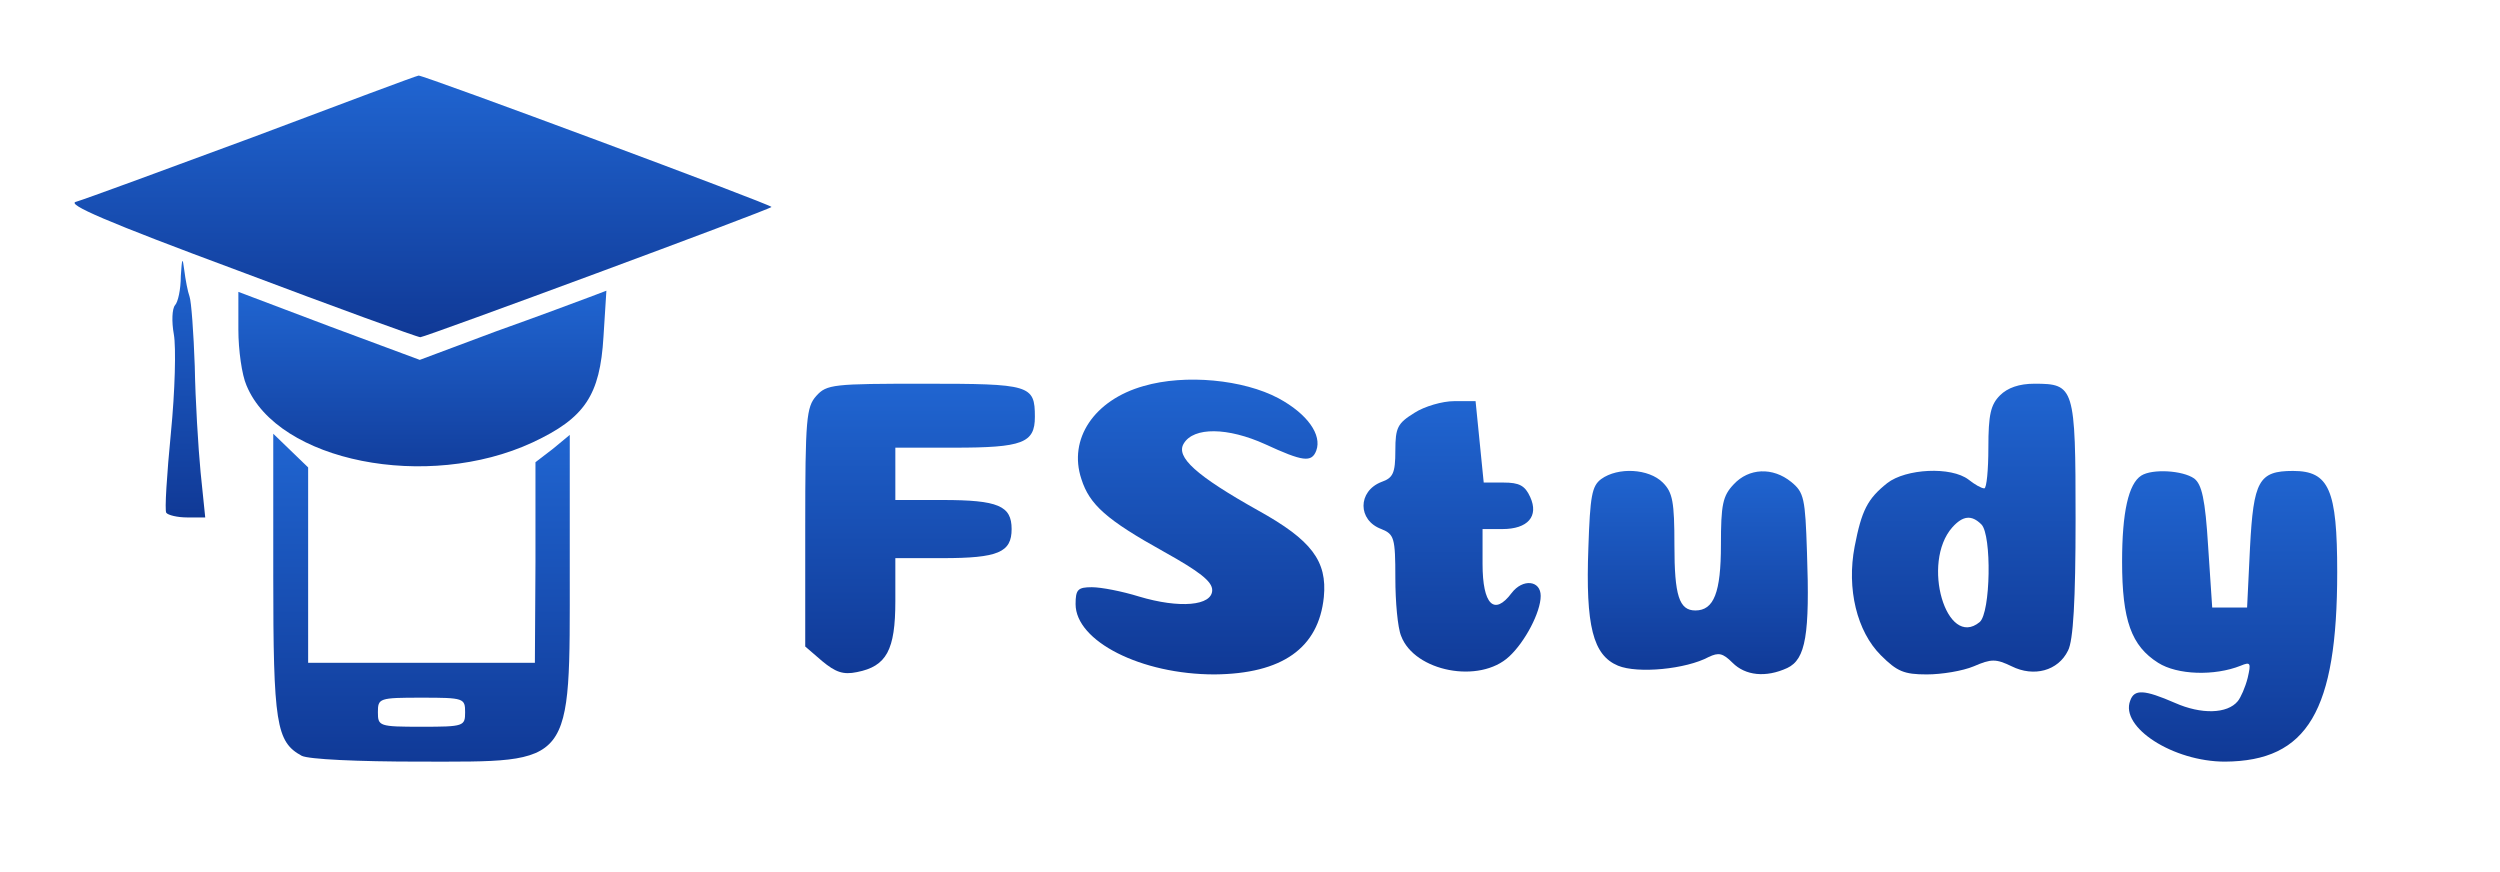 <?xml version="1.0" standalone="no"?>
<!DOCTYPE svg PUBLIC "-//W3C//DTD SVG 20010904//EN"
 "http://www.w3.org/TR/2001/REC-SVG-20010904/DTD/svg10.dtd">
<svg
        version="1.0"
        xmlns="http://www.w3.org/2000/svg"
        width="100%"
        height="100%"
        viewBox="0 0 430 150"
        preserveAspectRatio="xMidYMid meet"
      >
        <g fill="#103996" transform="translate(0,152) scale(0.1,-0.1)" stroke="none">
          <defs>
            <linearGradient id="BG1" x1="50%" x2="50%" y1="0" y2="100%">
              <stop offset="0%" style="stop-color:#103996" />
              <stop offset="100%" style="stop-color:#2065D1" />
            </linearGradient>
          </defs>
          <path
            fill="url(#BG1)"
            d="M435 1284 c-154 -57 -290 -107 -304 -111 -18 -4 51 -34 280 -119 167 -63 307 -114 312 -114 8 0 600 219 604 224 3 3 -599 227 -607 226 -3 0 -131 -48 -285 -106z"
          />
          <path
            fill="url(#BG1)"
            d="M311 1045 c0 -23 -5 -45 -10 -50 -5 -6 -6 -28 -2 -50 4 -22 2 -98 -5 -169 -7 -72 -11 -134 -8 -138 3 -4 19 -8 36 -8 l31 0 -8 78 c-4 42 -9 124 -10 182 -2 58 -6 112 -9 120 -3 8 -7 29 -9 45 -3 24 -4 22 -6 -10z"
          />
          <path
            fill="url(#BG1)"
            d="M410 953 c0 -35 6 -78 14 -96 54 -131 311 -182 492 -98 90 42 116 81 122 182 l5 79 -29 -11 c-16 -6 -88 -33 -161 -59 l-131 -49 -156 58 -156 59 0 -65z"
          />
          <path
            fill="url(#BG1)"
            d="M1967 856 c-85 -24 -130 -91 -107 -160 14 -44 43 -70 142 -125 61 -34 83 -51 83 -66 0 -27 -56 -32 -126 -11 -29 9 -65 16 -81 16 -24 0 -28 -4 -28 -29 0 -64 113 -121 239 -121 116 1 179 45 188 133 6 62 -21 98 -113 149 -107 60 -142 92 -128 115 17 29 76 28 140 -1 65 -30 80 -32 88 -11 10 27 -15 63 -65 90 -60 32 -160 42 -232 21z"
          />
          <path
            fill="url(#BG1)"
            d="M1404 839 c-17 -19 -19 -39 -19 -226 l0 -205 29 -25 c23 -19 36 -24 60 -19 51 10 66 38 66 122 l0 74 81 0 c96 0 119 10 119 50 0 40 -23 50 -119 50 l-81 0 0 45 0 45 101 0 c118 0 139 8 139 53 0 55 -8 57 -190 57 -157 0 -168 -1 -186 -21z"
          />
          <path
            fill="url(#BG1)"
            d="M3440 840 c-16 -16 -20 -33 -20 -90 0 -38 -3 -70 -7 -70 -5 0 -17 7 -27 15 -30 23 -108 19 -140 -6 -34 -27 -44 -47 -56 -109 -14 -73 4 -146 45 -187 28 -28 40 -33 79 -33 26 0 62 6 81 14 30 13 38 13 65 0 38 -19 80 -8 97 27 9 17 13 86 13 226 0 228 -2 233 -71 233 -26 0 -46 -7 -59 -20z m-32 -222 c18 -18 16 -152 -3 -168 -57 -47 -101 102 -47 163 18 20 33 22 50 5z"
          />
          <path
            fill="url(#BG1)"
            d="M2433 810 c-29 -18 -33 -25 -33 -65 0 -39 -4 -47 -24 -54 -41 -16 -41 -66 0 -81 22 -9 24 -15 24 -84 0 -41 4 -86 10 -100 23 -61 135 -83 186 -35 27 25 54 76 54 104 0 27 -31 30 -50 5 -30 -40 -50 -20 -50 50 l0 60 34 0 c44 0 63 22 48 55 -9 20 -19 25 -46 25 l-34 0 -7 70 -7 70 -37 0 c-20 0 -51 -9 -68 -20z"
          />
          <path
            fill="url(#BG1)"
            d="M470 531 c0 -256 5 -287 49 -311 12 -6 96 -10 203 -10 266 0 258 -11 258 330 l0 232 -29 -24 -30 -23 0 -172 -1 -173 -195 0 -195 0 0 168 0 168 -30 29 -30 29 0 -243z m330 -236 c0 -24 -2 -25 -75 -25 -73 0 -75 1 -75 25 0 24 2 25 75 25 73 0 75 -1 75 -25z"
          />
          <path
            fill="url(#BG1)"
            d="M2754 696 c-16 -12 -19 -29 -22 -118 -5 -135 8 -185 51 -203 34 -14 117 -6 156 15 17 8 24 7 41 -10 22 -22 57 -26 94 -9 32 15 39 58 34 199 -3 93 -5 103 -27 121 -32 26 -73 24 -99 -4 -19 -20 -22 -35 -22 -104 0 -82 -12 -113 -44 -113 -28 0 -36 26 -36 112 0 75 -3 91 -20 108 -24 24 -77 27 -106 6z"
          />
          <path
            fill="url(#BG1)"
            d="M3683 702 c-22 -14 -33 -63 -33 -148 0 -101 16 -145 62 -174 33 -21 97 -23 142 -5 17 7 18 5 12 -21 -4 -16 -12 -34 -17 -40 -18 -22 -63 -23 -108 -3 -53 23 -70 24 -77 4 -18 -46 74 -105 163 -105 142 1 193 87 193 326 0 142 -14 174 -76 174 -59 0 -68 -17 -74 -132 l-5 -103 -30 0 -30 0 -7 105 c-5 82 -11 107 -24 117 -20 14 -72 17 -91 5z"
          />
        </g>
      </svg>